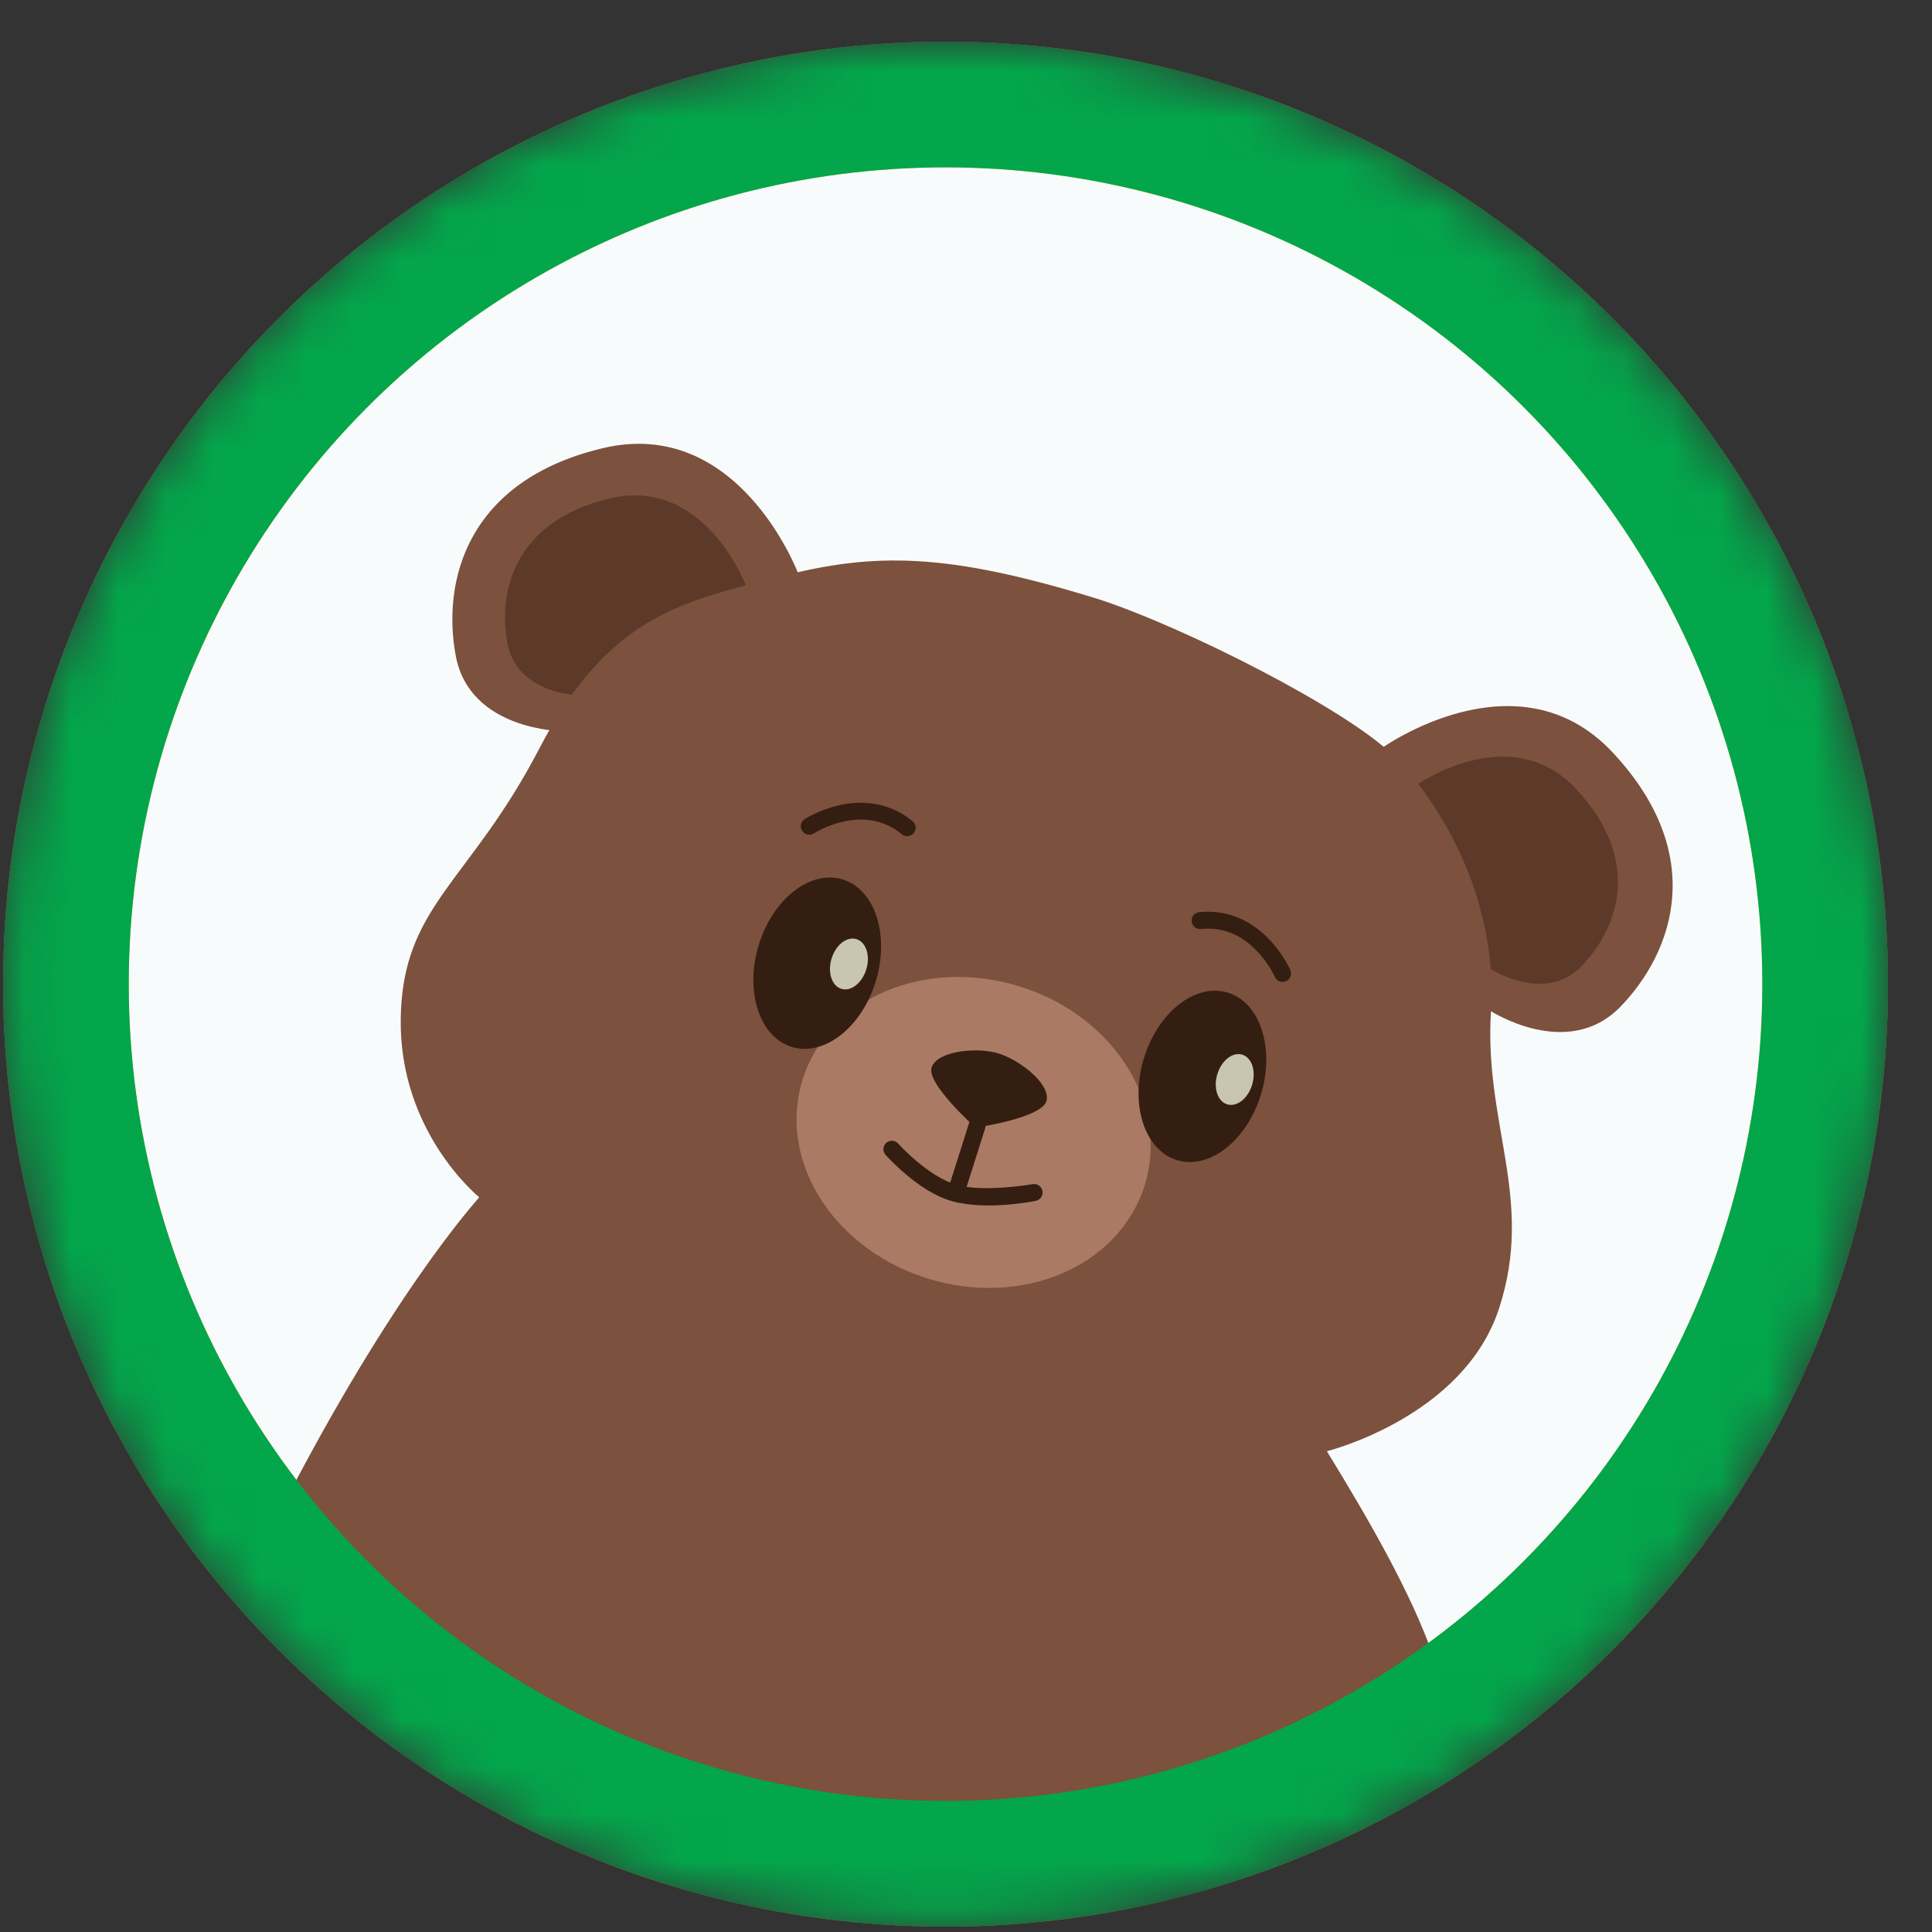 <svg width="41" height="41" viewBox="0 0 41 41" fill="none" xmlns="http://www.w3.org/2000/svg">
<rect x="0" y="0" width="41" height="41" fill="#333333" stroke="none"/>
<g id="PerfilUrso" clip-path="url(#clip0_2259_3886)">
<mask id="mask0_2259_3886" style="mask-type:alpha" maskUnits="userSpaceOnUse" x="0" y="0" width="41" height="41">
<circle id="Ellipse 96" cx="20.066" cy="20.885" r="20" fill="#D9D9D9"/>
</mask>
<g mask="url(#mask0_2259_3886)">
<circle id="Ellipse 97" cx="20.066" cy="20.885" r="18.667" fill="#F8FBFC" stroke="#F1C22E" stroke-width="2.667"/>
<g id="g15905">
<g id="g34846">
<path id="path1314" d="M29.315 15.882C29.315 15.882 32.201 13.805 34.224 15.969C36.247 18.133 35.513 20.202 34.389 21.363C33.265 22.524 31.617 21.445 31.617 21.445L29.315 15.882Z" fill="#7C513D"/>
<path id="path1314-8" d="M16.929 12.148C16.929 12.148 15.669 8.824 12.788 9.512C9.907 10.199 9.376 12.331 9.672 13.919C9.969 15.507 11.939 15.517 11.939 15.517L16.929 12.148Z" fill="#7C513D"/>
<path id="path1314-9-6" d="M15.825 12.415C15.825 12.415 14.946 10.099 12.938 10.578C10.931 11.057 10.561 12.542 10.768 13.649C10.974 14.756 12.347 14.763 12.347 14.763L15.825 12.415Z" fill="#5C3928"/>
<path id="path1314-9" d="M30.026 16.683C30.026 16.683 32.037 15.236 33.447 16.744C34.857 18.252 34.345 19.694 33.562 20.503C32.779 21.312 31.63 20.56 31.63 20.56L30.026 16.683Z" fill="#5C3928"/>
</g>
<path id="path1395" d="M23.315 12.716C25.143 13.312 28.564 15.047 29.554 16.021C30.543 16.994 31.794 19.038 31.641 21.452C31.489 23.867 32.566 25.431 31.817 27.753C31.069 30.076 28.158 30.797 28.158 30.797C29.932 33.685 31.817 37.144 29.932 37.951C26.199 39.551 26.466 38.485 26.466 38.485L12.599 37.951C12.599 37.951 7.799 37.951 5.666 32.618C8.214 27.523 10.143 25.452 10.17 25.408C10.115 25.363 8.473 23.999 8.504 21.627C8.536 19.214 9.958 18.745 11.443 15.889C12.928 13.032 14.512 12.765 16.538 12.24C18.564 11.715 20.11 11.725 23.315 12.716Z" fill="#7C513D"/>
<g id="g34850">
<path id="path14243" d="M19.922 26.489C18.274 25.993 17.269 24.491 17.678 23.134C18.086 21.777 19.753 21.079 21.401 21.575C23.049 22.071 24.054 23.573 23.646 24.93C23.238 26.287 21.57 26.985 19.922 26.489Z" fill="#AA7A64" stroke="#AA7A64" stroke-width="1.367" stroke-linecap="round"/>
<g id="path2589">
<path id="path12726" d="M20.735 23.889L20.299 25.267Z" fill="#341E12"/>
<path id="path12728" d="M20.789 23.718C20.767 23.711 20.743 23.708 20.72 23.71C20.696 23.712 20.673 23.719 20.652 23.73C20.631 23.741 20.613 23.755 20.597 23.773C20.582 23.792 20.571 23.812 20.564 23.835L20.128 25.212C20.12 25.235 20.118 25.258 20.12 25.282C20.122 25.305 20.128 25.328 20.139 25.349C20.15 25.37 20.165 25.389 20.183 25.404C20.201 25.419 20.222 25.431 20.245 25.438C20.267 25.445 20.291 25.448 20.314 25.446C20.338 25.444 20.361 25.437 20.382 25.426C20.403 25.415 20.422 25.4 20.437 25.382C20.452 25.364 20.463 25.343 20.471 25.321L20.907 23.944C20.914 23.921 20.916 23.897 20.914 23.874C20.912 23.85 20.906 23.827 20.895 23.806C20.884 23.785 20.869 23.767 20.851 23.752C20.833 23.736 20.812 23.725 20.789 23.718Z" fill="#341E12"/>
</g>
<path id="path2591" d="M18.807 24.254C18.79 24.27 18.775 24.289 18.765 24.31C18.755 24.331 18.749 24.354 18.747 24.378C18.746 24.401 18.749 24.425 18.757 24.448C18.765 24.47 18.777 24.49 18.793 24.508C18.793 24.508 18.967 24.704 19.226 24.923C19.486 25.141 19.831 25.387 20.209 25.492C20.954 25.698 21.98 25.484 21.98 25.484C22.003 25.479 22.025 25.47 22.045 25.457C22.064 25.444 22.081 25.428 22.095 25.408C22.108 25.389 22.117 25.367 22.122 25.343C22.127 25.32 22.127 25.297 22.123 25.273C22.118 25.25 22.109 25.228 22.096 25.208C22.083 25.188 22.066 25.171 22.047 25.158C22.027 25.145 22.005 25.135 21.982 25.131C21.959 25.126 21.935 25.126 21.911 25.13C21.911 25.13 20.895 25.309 20.305 25.146C20.017 25.066 19.697 24.848 19.458 24.647C19.219 24.446 19.061 24.269 19.061 24.269C19.029 24.234 18.985 24.212 18.937 24.209C18.89 24.206 18.843 24.222 18.807 24.254Z" fill="#341E12"/>
</g>
<path id="path1765" d="M22.212 23.35C22.141 23.725 20.701 23.93 20.701 23.93C20.701 23.93 19.664 23.002 19.769 22.658C19.875 22.314 20.665 22.224 21.126 22.338C21.586 22.452 22.283 22.974 22.212 23.35Z" fill="#341E12"/>
<g id="g34833">
<path id="path2418" d="M24.981 24.621C24.294 24.414 23.976 23.45 24.272 22.468C24.567 21.486 25.364 20.857 26.052 21.064C26.739 21.271 27.057 22.235 26.762 23.217C26.466 24.2 25.669 24.828 24.981 24.621Z" fill="#341E12"/>
<path id="path2418-5" d="M26.044 23.436C25.84 23.375 25.745 23.089 25.833 22.797C25.921 22.506 26.157 22.319 26.361 22.381C26.566 22.442 26.66 22.728 26.572 23.02C26.485 23.311 26.248 23.498 26.044 23.436Z" fill="#C9C6AF"/>
<path id="path2418-2" d="M16.807 22.219C16.12 22.012 15.802 21.048 16.098 20.066C16.393 19.084 17.19 18.455 17.878 18.662C18.566 18.869 18.883 19.833 18.588 20.816C18.292 21.798 17.495 22.426 16.807 22.219Z" fill="#341E12"/>
<path id="path2656" d="M25.45 19.357C25.426 19.36 25.404 19.366 25.383 19.378C25.362 19.389 25.343 19.404 25.328 19.422C25.313 19.441 25.302 19.462 25.295 19.485C25.289 19.507 25.286 19.531 25.289 19.555C25.294 19.602 25.317 19.645 25.354 19.676C25.391 19.706 25.439 19.72 25.486 19.715C26.028 19.66 26.405 19.905 26.668 20.176C26.93 20.447 27.053 20.729 27.053 20.729C27.062 20.751 27.076 20.77 27.093 20.787C27.11 20.803 27.13 20.816 27.152 20.825C27.174 20.834 27.198 20.838 27.221 20.837C27.245 20.837 27.268 20.832 27.29 20.822C27.311 20.813 27.331 20.799 27.348 20.782C27.364 20.765 27.377 20.745 27.386 20.723C27.394 20.701 27.398 20.677 27.398 20.654C27.398 20.63 27.392 20.607 27.383 20.585C27.383 20.585 27.237 20.246 26.926 19.925C26.616 19.605 26.119 19.289 25.45 19.357Z" fill="#341E12"/>
<path id="path2656-7" d="M18.562 17.06C18.295 17.016 18.04 17.037 17.822 17.085C17.386 17.181 17.075 17.383 17.075 17.383C17.055 17.396 17.038 17.413 17.025 17.432C17.012 17.451 17.002 17.473 16.997 17.497C16.992 17.52 16.992 17.544 16.997 17.567C17.001 17.59 17.01 17.612 17.023 17.632C17.035 17.652 17.052 17.669 17.072 17.682C17.091 17.696 17.113 17.705 17.136 17.71C17.159 17.715 17.183 17.715 17.206 17.711C17.23 17.706 17.252 17.698 17.272 17.685C17.272 17.685 17.53 17.517 17.898 17.436C18.266 17.355 18.717 17.359 19.138 17.704C19.175 17.735 19.222 17.749 19.27 17.744C19.317 17.739 19.361 17.716 19.391 17.679C19.406 17.661 19.417 17.64 19.424 17.617C19.431 17.595 19.433 17.571 19.431 17.547C19.429 17.524 19.422 17.501 19.41 17.48C19.399 17.459 19.384 17.441 19.366 17.426C19.106 17.213 18.828 17.104 18.562 17.06Z" fill="#341E12"/>
<path id="path2418-5-1" d="M17.857 20.985C17.652 20.924 17.558 20.637 17.646 20.346C17.734 20.054 17.97 19.868 18.174 19.929C18.378 19.991 18.473 20.277 18.385 20.568C18.297 20.86 18.061 21.046 17.857 20.985Z" fill="#C9C6AF"/>
</g>
</g>
<circle id="Ellipse 98" cx="20.066" cy="20.885" r="18.667" stroke="#03A64B" stroke-width="2.667"/>
</g>
</g>
<defs>
<clipPath id="clip0_2259_3886">
<rect width="40" height="40" fill="white" transform="translate(0.066 0.885)"/>
</clipPath>
</defs>
</svg>

